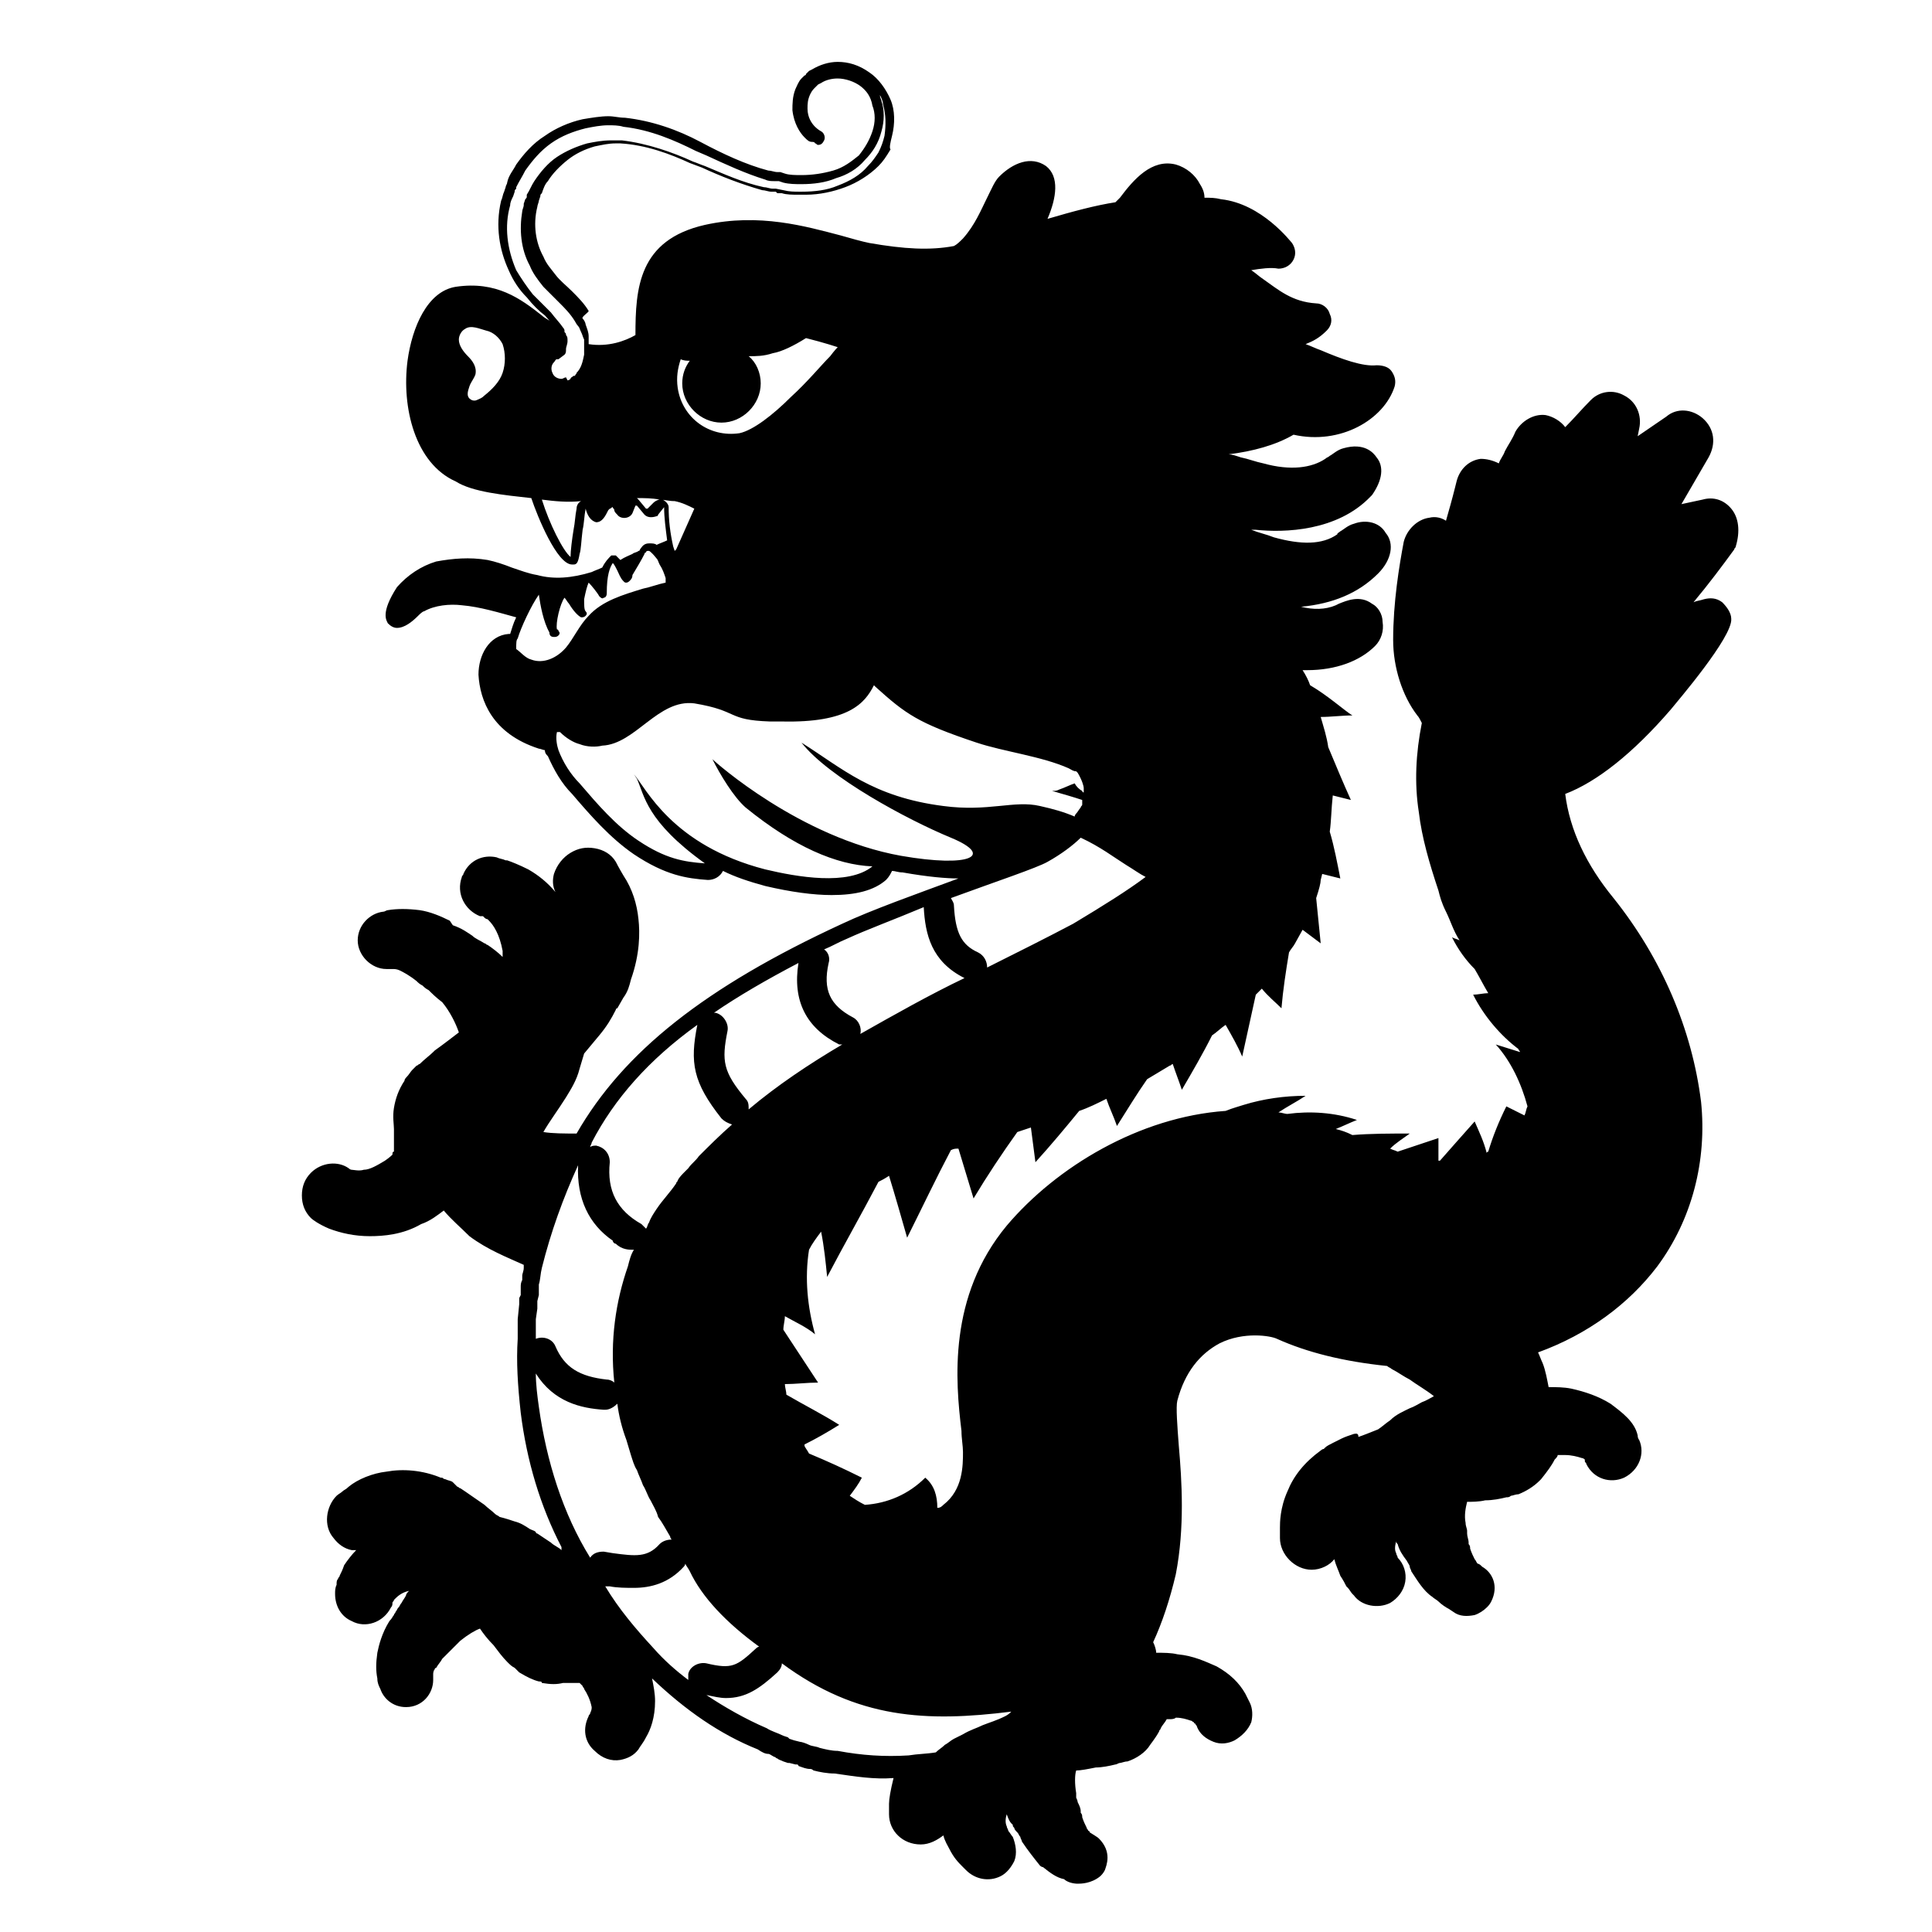 <svg width="128" height="128" xmlns="http://www.w3.org/2000/svg">
  <path d="M114.7,33.7c-0.5-0.6-1.2-0.8-1.9-0.6l-1.4,0.3l1.8-3.1c0.5-0.9,0.4-1.9-0.4-2.6c-0.7-0.6-1.7-0.7-2.4-0.1l-1.9,1.3l0.1-0.5 c0.2-0.9-0.2-1.8-1-2.2c-0.7-0.4-1.6-0.3-2.2,0.3c-0.6,0.6-1.1,1.2-1.7,1.8c-0.3-0.4-0.8-0.7-1.3-0.8c-0.8-0.1-1.6,0.4-2,1.1 c-0.2,0.5-0.5,0.9-0.7,1.3c-0.1,0.3-0.3,0.5-0.4,0.8c-0.4-0.2-0.8-0.3-1.2-0.3c-0.8,0.1-1.4,0.7-1.6,1.5l-0.1,0.4 c-0.2,0.8-0.4,1.5-0.6,2.2c-0.3-0.2-0.7-0.3-1.1-0.2c-0.8,0.1-1.5,0.8-1.7,1.6c-0.3,1.6-0.7,4-0.7,6.5c0,1.8,0.6,3.7,1.6,5 c0.1,0.1,0.2,0.3,0.3,0.5c-0.4,2-0.5,4-0.2,5.9c0.2,1.7,0.7,3.4,1.3,5.2c0.1,0.4,0.2,0.8,0.5,1.4c0.3,0.6,0.5,1.3,0.9,1.9 c-0.2-0.1-0.3-0.1-0.5-0.2c0.4,0.8,0.9,1.5,1.5,2.1c0.3,0.5,0.6,1.1,0.9,1.6c-0.3,0-0.7,0.1-1,0.1c0.7,1.4,1.8,2.7,3,3.6 c0,0.1,0.1,0.1,0.1,0.2l-1.6-0.5c1,1.1,1.7,2.6,2.1,4.1c-0.1,0.2-0.1,0.4-0.2,0.6c-0.4-0.2-0.8-0.4-1.2-0.6c-0.5,1-0.9,2-1.2,3 c0,0-0.1,0-0.1,0.1c-0.2-0.8-0.5-1.4-0.8-2.1c-0.8,0.9-1.6,1.8-2.3,2.6c0,0,0,0-0.1,0c0-0.5,0-1,0-1.5c-0.9,0.3-1.8,0.6-2.7,0.9 c-0.2-0.1-0.3-0.1-0.5-0.2c0.4-0.4,0.9-0.7,1.3-1c-1.3,0-2.6,0-3.8,0.1c-0.4-0.2-0.7-0.3-1.1-0.4c0.5-0.2,0.9-0.4,1.4-0.6 c-1.5-0.5-3.1-0.6-4.6-0.4c-0.2,0-0.4-0.1-0.6-0.1c0.6-0.4,1.2-0.7,1.8-1.1c-1.4,0-2.8,0.2-4.1,0.6c-0.3,0.1-0.7,0.2-1.2,0.4 C75.5,74,70,77.3,66.7,81.2c-3.9,4.7-3.4,10.3-3,13.6c0,0.5,0.1,1,0.1,1.4c0,0.9,0,2.5-1.3,3.5c-0.1,0.1-0.2,0.2-0.4,0.2 c0-0.8-0.2-1.5-0.8-2c-1.1,1.1-2.5,1.7-4,1.8c-0.4-0.2-0.7-0.4-1-0.6c0.3-0.4,0.6-0.8,0.8-1.2c-1.2-0.6-2.3-1.1-3.5-1.6 c-0.1-0.2-0.2-0.3-0.3-0.5c0,0,0,0,0-0.1c0.8-0.4,1.5-0.8,2.3-1.3c-1.1-0.7-2.3-1.3-3.5-2c0-0.2-0.1-0.5-0.1-0.7 c0.7,0,1.5-0.1,2.2-0.1c-0.8-1.2-1.5-2.3-2.3-3.5c0-0.3,0.1-0.6,0.1-0.9c0.7,0.4,1.4,0.7,2,1.2c-0.5-1.8-0.7-3.7-0.4-5.6 c0.2-0.4,0.5-0.8,0.8-1.2c0.2,1,0.3,2,0.4,3c1.1-2.1,2.3-4.2,3.4-6.3c0.2-0.1,0.4-0.2,0.7-0.4c0.4,1.3,0.8,2.7,1.2,4.1 c1-2,1.9-3.9,2.9-5.8c0.2-0.1,0.3-0.1,0.5-0.1l1,3.3c0.9-1.5,1.9-3,2.9-4.4c0.3-0.1,0.6-0.2,0.9-0.3l0.3,2.3c1-1.1,2-2.3,2.9-3.4 c0.6-0.2,1.2-0.5,1.8-0.8c0.2,0.6,0.5,1.2,0.7,1.8c0.7-1.1,1.3-2.1,2-3.1c0.5-0.3,1-0.6,1.5-0.9c0.1,0,0.1-0.1,0.2-0.1 c0.2,0.6,0.4,1.1,0.6,1.7c0.7-1.2,1.4-2.4,2-3.6c0.3-0.2,0.6-0.5,0.9-0.7c0.4,0.7,0.8,1.4,1.1,2.1c0.3-1.4,0.6-2.7,0.9-4.1 c0.1-0.1,0.3-0.3,0.4-0.4c0.4,0.5,0.9,0.9,1.3,1.3c0.1-1.2,0.3-2.5,0.5-3.7c0.1-0.2,0.3-0.4,0.4-0.6l0.5-0.9 c0.4,0.3,0.8,0.6,1.2,0.9c-0.1-1-0.2-2-0.3-3c0.2-0.6,0.3-1,0.3-1.2l0.1-0.4c0.4,0.1,0.8,0.2,1.2,0.3c-0.2-1-0.4-2.1-0.7-3.1 c0.1-0.7,0.1-1.5,0.2-2.4c0.4,0.1,0.8,0.2,1.2,0.3c-0.5-1.1-1-2.3-1.5-3.5c-0.1-0.7-0.3-1.3-0.5-2c0.7,0,1.4-0.1,2.1-0.1 c-0.5-0.3-1.6-1.3-2.8-2c-0.1-0.3-0.3-0.7-0.5-1c0.1,0,0.2,0,0.3,0c1.9,0,3.5-0.6,4.5-1.6c0.4-0.4,0.6-1,0.5-1.6 c0-0.5-0.3-1-0.7-1.2c-0.8-0.6-1.7-0.2-2.2,0l-0.2,0.1c-0.7,0.3-1.5,0.3-2.3,0.1c2.1-0.2,3.8-0.9,5.1-2.2c0.9-0.9,1.1-2,0.5-2.7 c-0.4-0.7-1.3-0.9-2.1-0.6c-0.4,0.1-0.7,0.4-0.9,0.5c-0.1,0.1-0.2,0.1-0.2,0.2c-1,0.7-2.4,0.7-4.2,0.2c-0.5-0.2-1-0.3-1.5-0.5h0.3 c1.9,0.2,5.4,0.1,7.6-2.2l0.1-0.1c0.7-1,0.8-1.9,0.3-2.5c-0.2-0.3-0.8-1-2.2-0.6c-0.4,0.1-0.7,0.4-0.9,0.5c-0.1,0.1-0.2,0.1-0.3,0.2 c-0.9,0.6-2.3,0.8-4.1,0.3c-0.5-0.1-1-0.3-1.5-0.4c-0.3-0.1-0.6-0.2-0.8-0.2c1.6-0.2,3.1-0.6,4.3-1.3c3.1,0.7,6-1,6.7-3.2 c0.1-0.4,0-0.7-0.2-1c-0.2-0.3-0.6-0.4-1-0.4c-0.9,0.1-2.3-0.4-3.7-1c-0.3-0.1-0.7-0.3-1-0.4c0.5-0.2,0.9-0.4,1.4-0.9 c0.3-0.3,0.4-0.7,0.2-1.1c-0.1-0.4-0.5-0.7-0.9-0.7c-1.6-0.1-2.5-0.9-3.5-1.6c-0.3-0.2-0.5-0.4-0.8-0.6c0.6-0.1,1.3-0.2,1.8-0.1 c0.4,0,0.8-0.2,1-0.6c0.2-0.4,0.1-0.8-0.1-1.1c-0.1-0.1-2-2.6-4.7-2.9c-0.4-0.1-0.7-0.1-1.1-0.1c0-0.3-0.1-0.6-0.3-0.9 c-0.3-0.6-0.9-1.1-1.6-1.3c-1.6-0.4-2.8,1-3.7,2.2L74,13.3c0,0,0,0-0.1,0.1c-1.3,0.2-2.8,0.6-4.5,1.1c0.6-1.4,0.8-2.8-0.1-3.5 c-1-0.7-2.2-0.2-3.1,0.7c-0.3,0.3-0.5,0.8-0.8,1.4c-0.4,0.8-0.8,1.8-1.6,2.7c-0.2,0.2-0.4,0.4-0.6,0.5c-1.6,0.3-3.3,0.2-5.6-0.2 c-0.5-0.1-1.2-0.3-1.9-0.5c-2.3-0.6-5.4-1.5-9-0.7c-4.4,1-4.6,4.2-4.6,7.3c-0.7,0.4-1.8,0.8-3.1,0.6c0-0.2,0-0.4,0-0.5 c0-0.3-0.1-0.5-0.2-0.8c0-0.1-0.1-0.3-0.2-0.4C38.5,21,39,20.7,39,20.6c-0.3-0.5-0.7-0.9-1.1-1.3c-0.4-0.4-0.8-0.7-1.1-1.1 c-0.3-0.4-0.6-0.7-0.8-1.2c-0.5-0.9-0.7-2.1-0.4-3.3c0-0.1,0.1-0.3,0.1-0.4l0.1-0.3c0-0.1,0-0.1,0.1-0.2c0.1-0.3,0.2-0.6,0.4-0.8 c0.3-0.5,0.8-1,1.3-1.4c0.5-0.4,1.1-0.7,1.8-0.9c0.5-0.1,0.9-0.2,1.4-0.2c0.1,0,0.2,0,0.3,0c1.7,0.1,3.3,0.7,4.6,1.3l0.8,0.3 c1.3,0.6,2.6,1.1,4,1.5c0.2,0,0.4,0.1,0.6,0.1h0.2h0.1l0.1,0.1h0.2h0.1c0.3,0.1,0.7,0.1,1.1,0.1h0.2h0.1h0.2c0.9,0,1.8-0.2,2.6-0.5 c0.8-0.3,1.6-0.8,2.2-1.4c0.3-0.3,0.5-0.6,0.8-1.1c-0.1-0.1,0-0.5,0.1-0.9c0.2-0.8,0.2-1.7-0.1-2.4c-0.3-0.7-0.8-1.4-1.4-1.8 c-0.7-0.5-1.4-0.7-2.1-0.7c-0.6,0-1.2,0.2-1.7,0.5l-0.2,0.1l-0.1,0.1l-0.1,0.1C53.4,5,53.3,5,53.3,5l-0.2,0.2 c-0.2,0.2-0.3,0.5-0.4,0.7c-0.2,0.5-0.2,1-0.2,1.4c0.1,0.9,0.5,1.5,0.8,1.8c0.2,0.2,0.3,0.3,0.5,0.3S54,9.5,54,9.5 c0.1,0,0.1,0.1,0.2,0.1c0.2,0,0.3-0.1,0.4-0.3c0.1-0.2,0-0.5-0.2-0.6c0,0-0.2-0.1-0.4-0.3c-0.2-0.2-0.5-0.6-0.5-1.2 c0-0.3,0-0.6,0.2-1C53.8,6,53.9,5.9,54,5.8l0.1-0.1l0.1-0.1l0.2-0.1c0.3-0.2,0.7-0.3,1.1-0.3c0.5,0,1.1,0.2,1.5,0.5s0.7,0.7,0.8,1.3 c0.2,0.5,0.2,1.1,0,1.7c-0.2,0.6-0.5,1.1-0.9,1.6c-0.5,0.4-1,0.8-1.7,1s-1.4,0.3-2.1,0.3c-0.4,0-0.8,0-1.1-0.1l-0.3-0.1h-0.1h-0.1 c-0.2,0-0.4-0.1-0.6-0.1c-1.5-0.4-3-1.1-4.5-1.9c-1.5-0.8-3.2-1.4-5-1.6c-0.4,0-0.7-0.1-1.1-0.1c-0.5,0-1.1,0.1-1.7,0.2 c-0.9,0.2-1.8,0.6-2.5,1.1c-0.8,0.5-1.4,1.2-1.9,1.9c-0.2,0.4-0.5,0.7-0.6,1.2c0,0.1-0.1,0.2-0.1,0.3l-0.1,0.3 c-0.1,0.2-0.1,0.4-0.2,0.6c-0.4,1.7-0.1,3.3,0.5,4.6c0.3,0.7,0.7,1.3,1.2,1.8c0.4,0.5,0.8,0.9,1.2,1.2c0.2,0.2,0.3,0.4,0.5,0.5 c-0.2-0.2-0.5-0.3-0.7-0.5c-1.4-1.1-3-2.3-5.7-1.9c-1.9,0.3-2.9,2.7-3.2,4.9c-0.4,3.1,0.5,6.8,3.2,8c1.1,0.7,3.2,0.9,5,1.1 c0.4,1.2,1.7,4.4,2.7,4.4c0,0,0,0,0.1,0c0.2,0,0.3-0.1,0.4-0.7c0.1-0.3,0.1-0.8,0.2-1.6c0.1-0.4,0.1-0.9,0.2-1.4 c0.1,0.4,0.3,0.8,0.7,0.9c0.4,0,0.6-0.4,0.8-0.8l0.1-0.1c0.1,0,0.1-0.1,0.2-0.1c0,0.1,0.1,0.1,0.1,0.2c0,0.1,0.1,0.2,0.2,0.3 c0.2,0.3,0.8,0.3,1-0.1l0.2-0.5c0,0,0,0,0.1,0l0.5,0.6c0.2,0.2,0.5,0.2,0.8,0.1c0,0,0.1,0,0.1-0.1l0.4-0.5c0,0.7,0.1,1.4,0.2,2.2 c-0.2,0.1-0.5,0.2-0.7,0.3C43.4,36,43.2,36,43,36c-0.4,0-0.5,0.3-0.6,0.4c0,0,0,0.1-0.1,0.1c-0.1,0.1-0.3,0.1-0.4,0.2 c-0.2,0.1-0.5,0.2-0.8,0.4c-0.1-0.1-0.2-0.2-0.3-0.3c-0.1,0-0.2,0-0.3,0c-0.2,0.2-0.4,0.4-0.6,0.8c-0.2,0.1-0.5,0.2-0.7,0.3 c-1.3,0.4-2.5,0.5-3.6,0.2c-0.6-0.1-1.1-0.3-1.7-0.5c-0.5-0.2-1.1-0.4-1.6-0.5c-1.2-0.2-2.3-0.1-3.4,0.1c-1,0.3-1.9,0.9-2.6,1.7 c-1.1,1.7-0.7,2.2-0.6,2.4c0.2,0.2,0.4,0.3,0.6,0.3c0.5,0,1-0.4,1.4-0.8c0.1-0.1,0.3-0.3,0.4-0.3c0.7-0.4,1.7-0.5,2.5-0.4 c1.2,0.1,2.5,0.5,3.6,0.8c-0.2,0.4-0.3,0.8-0.4,1.1h-0.1c-1.3,0.1-2,1.4-2,2.7c0.1,1.7,0.9,3.9,4,4.9c0.1,0,0.3,0.1,0.4,0.1 c0,0.2,0.1,0.3,0.2,0.4c0.4,0.9,0.9,1.8,1.6,2.5c1.2,1.4,2.5,2.9,4.1,4c2.1,1.4,3.5,1.6,4.9,1.7c0.4,0,0.8-0.2,1-0.6 c0.8,0.4,1.7,0.7,2.8,1c1.7,0.4,3.2,0.6,4.4,0.6c1.6,0,2.8-0.3,3.6-1c0.2-0.2,0.3-0.4,0.4-0.6c0.2,0,0.4,0.1,0.7,0.1 c1.7,0.3,2.9,0.4,3.7,0.4c-2.7,1-5.8,2.1-7.7,3c-9.1,4.2-14.5,8.5-17.6,13.9c-0.8,0-1.6,0-2.2-0.1c0.4-0.7,1-1.5,1.5-2.3 c0.3-0.5,0.7-1.1,0.9-1.9c0.1-0.3,0.2-0.7,0.3-1l1-1.2c0.5-0.6,0.8-1.1,1.1-1.7c0,0,0-0.1,0.1-0.1l0.4-0.7c0.3-0.4,0.4-0.8,0.5-1.2 c0.6-1.7,0.6-3.1,0.5-4c-0.1-1-0.4-2-1-2.9c-0.3-0.5-0.5-0.9-0.5-0.9c-0.3-0.5-0.8-0.8-1.4-0.9c-0.6-0.1-1.1,0-1.6,0.3 s-0.9,0.8-1.1,1.4c-0.1,0.4-0.1,0.8,0.1,1.2c-0.5-0.6-1.1-1.1-1.8-1.5c-0.6-0.3-1.1-0.5-1.4-0.6h-0.1c-0.2-0.1-0.4-0.1-0.6-0.2 c-0.9-0.2-1.8,0.2-2.2,1.1c0,0.1-0.1,0.1-0.1,0.2c-0.4,1.1,0.2,2.2,1.2,2.6c0.1,0,0.1,0,0.2,0l0.1,0.1c0.1,0.1,0.2,0.1,0.2,0.1 l0.1,0.1c0.3,0.3,0.7,0.9,0.9,2c0,0.1,0,0.3,0,0.4c-0.3-0.3-0.7-0.6-1-0.8c-0.1,0-0.1-0.1-0.2-0.1c-0.3-0.2-0.6-0.3-0.8-0.5 c-0.3-0.2-0.7-0.5-1.3-0.7L29.8,61c-0.6-0.3-1.3-0.6-2-0.7c-0.8-0.1-1.5-0.1-2.1,0c-0.1,0-0.2,0.1-0.3,0.1c-0.9,0.1-1.7,0.9-1.7,1.9 s0.9,1.9,1.9,1.9h0.5c0,0,0.2,0,0.4,0.1s0.6,0.3,1.1,0.7c0.1,0.1,0.2,0.2,0.4,0.3c0.1,0.1,0.2,0.2,0.4,0.3c0.2,0.2,0.5,0.5,0.9,0.8 c0.5,0.6,0.9,1.4,1.1,2c-0.4,0.3-0.9,0.7-1.6,1.2l-0.1,0.1c-0.2,0.2-0.6,0.5-0.9,0.8c-0.1,0-0.1,0.1-0.2,0.1l-0.3,0.3 c-0.1,0.1-0.2,0.3-0.4,0.5c0,0-0.1,0.1-0.1,0.2c-0.4,0.6-0.6,1.2-0.7,1.8c-0.1,0.6,0,1.1,0,1.4c0,0.1,0,0.2,0,0.4v1.1 c-0.1,0-0.1,0.1-0.1,0.2c0,0-0.2,0.2-0.5,0.4c-0.5,0.3-1,0.6-1.4,0.6c-0.3,0.1-0.7,0-0.8,0c-0.1,0-0.2-0.1-0.2-0.1 c-0.7-0.5-1.8-0.4-2.5,0.3c-0.4,0.4-0.6,0.9-0.6,1.5c0,0.6,0.2,1.1,0.6,1.5c0.1,0.1,0.5,0.4,1.2,0.7c0.8,0.3,1.7,0.5,2.7,0.5 c0.9,0,2.2-0.1,3.4-0.8c0.6-0.2,1.1-0.6,1.5-0.9c0.5,0.6,1.1,1.1,1.7,1.7c1.2,0.9,2.5,1.4,3.6,1.9c0,0.1,0,0.1,0,0.2 c0,0.2-0.1,0.4-0.1,0.5c0,0.1,0,0.2,0,0.3c-0.1,0.2-0.1,0.3-0.1,0.5v0.5L34.4,86c0,0.1,0,0.2,0,0.4l-0.1,1c0,0.1,0,0.1,0,0.2v1.1 c-0.1,1.5,0,3.1,0.2,4.9c0.4,3.2,1.3,6.2,2.7,8.9c0,0.1,0,0.1,0,0.2c-0.2-0.2-0.5-0.3-0.7-0.5c-0.3-0.2-0.6-0.4-0.9-0.6 c0,0-0.1,0-0.1-0.1c-0.1-0.1-0.2-0.1-0.4-0.2c-0.3-0.2-0.6-0.4-1-0.5c-0.3-0.1-0.6-0.2-1-0.3c-0.1-0.1-0.2-0.1-0.3-0.2 c-0.2-0.2-0.5-0.4-0.7-0.6l-1.3-0.9l-0.3-0.2c-0.1,0-0.1-0.1-0.2-0.1L30,98.2c-0.1-0.1-0.3-0.1-0.5-0.2c-0.1,0-0.2-0.1-0.2-0.1h-0.1 c-1.2-0.5-2.5-0.6-3.6-0.4c-0.9,0.1-1.9,0.5-2.5,1c-0.2,0.2-0.3,0.2-0.4,0.3c-0.1,0.1-0.3,0.2-0.4,0.3c-0.7,0.7-0.9,2-0.2,2.8 c0.3,0.4,0.7,0.7,1.2,0.8c0.1,0,0.2,0,0.3,0c-0.3,0.3-0.6,0.7-0.8,1c-0.1,0.3-0.2,0.5-0.3,0.7c0,0.1-0.1,0.1-0.1,0.2 c-0.1,0.1-0.1,0.2-0.1,0.4c-0.1,0.2-0.1,0.4-0.1,0.6c0,0.8,0.4,1.5,1.1,1.8c0.9,0.5,2.1,0.1,2.6-0.9c0.1-0.1,0.1-0.2,0.1-0.3 c0-0.1,0.1-0.1,0.1-0.2l0.1-0.1c0.1-0.1,0.4-0.4,0.9-0.5c-0.1,0.1-0.2,0.2-0.2,0.3c-0.1,0.2-0.2,0.3-0.3,0.5 c-0.1,0.1-0.1,0.2-0.2,0.3c-0.1,0.1-0.1,0.2-0.2,0.3c0,0.1-0.1,0.1-0.1,0.2c-0.1,0.1-0.1,0.2-0.3,0.4c-0.5,0.8-0.7,1.6-0.8,2.1 c-0.1,0.7-0.1,1.2,0,1.7c0,0.3,0.1,0.5,0.2,0.7c0.2,0.6,0.8,1.2,1.7,1.2c1.1,0,1.8-0.9,1.8-1.8v-0.4c0,0,0-0.2,0.1-0.3 c0,0,0-0.1,0.1-0.1c0.1-0.2,0.3-0.4,0.4-0.6l1.2-1.2c0.5-0.4,1-0.7,1.3-0.8c0.2,0.3,0.5,0.7,0.9,1.1c0.3,0.4,0.6,0.8,0.9,1.1 c0.2,0.2,0.3,0.3,0.5,0.4l0.1,0.1c0.1,0.1,0.1,0.1,0.2,0.2c0.5,0.3,0.9,0.5,1.3,0.6c0.1,0,0.2,0,0.2,0.1c0.6,0.1,1,0.1,1.4,0 c0.1,0,0.2,0,0.3,0h0.8c0.1,0.1,0.1,0.1,0.2,0.2c0,0.1,0.1,0.1,0.1,0.2c0.2,0.3,0.4,0.7,0.5,1.2c0,0.1,0,0.2-0.1,0.4 c0,0.1-0.1,0.1-0.1,0.2c-0.4,0.8-0.3,1.7,0.4,2.3c0.5,0.5,1.1,0.7,1.7,0.6c0.5-0.1,0.9-0.3,1.2-0.7c0.1-0.2,0.3-0.4,0.5-0.8 c0.3-0.5,0.6-1.3,0.6-2.4c0-0.5-0.1-1-0.2-1.5c2.2,2.1,4.5,3.7,7,4.7c0.3,0.2,0.5,0.3,0.7,0.3c0.1,0,0.2,0.1,0.4,0.2 c0.1,0,0.1,0.1,0.2,0.1c0.1,0.1,0.2,0.1,0.4,0.2l0.3,0.1h0.1l0.4,0.1h0.1c0,0,0.1,0,0.1,0.1c0.3,0.1,0.5,0.2,0.8,0.2 c0.1,0,0.2,0.1,0.2,0.1c0.4,0.1,0.9,0.2,1.4,0.2c1.4,0.2,2.6,0.4,3.9,0.3c-0.2,0.8-0.3,1.4-0.3,1.7v0.7c0,1.1,0.9,2,2.1,2 c0.6,0,1.1-0.3,1.5-0.6c0.1,0.4,0.3,0.7,0.4,0.9c0.3,0.6,0.6,0.9,0.9,1.2l0.2,0.2c0.6,0.6,1.5,0.8,2.3,0.4c0.4-0.2,0.7-0.6,0.9-1 c0.2-0.5,0.1-1.1-0.1-1.6c-0.1-0.1-0.2-0.3-0.3-0.4c0-0.1-0.1-0.2-0.1-0.3c-0.1-0.2-0.1-0.5,0-0.8c0.1,0.3,0.2,0.5,0.3,0.6l0.1,0.1 c0,0.1,0,0.1,0.1,0.2c0,0.1,0.1,0.2,0.2,0.3c0.1,0.1,0.1,0.2,0.2,0.3c0,0.1,0.1,0.2,0.1,0.3c0.4,0.6,0.8,1.1,1.2,1.6 c0,0,0.1,0.1,0.2,0.1c0.5,0.4,0.9,0.7,1.4,0.8c0.2,0.2,0.6,0.3,0.9,0.3c0.2,0,0.9,0,1.5-0.5c0.1-0.1,0.2-0.2,0.3-0.4 c0.1-0.3,0.5-1.2-0.4-2.1c-0.1-0.1-0.3-0.2-0.6-0.4c0,0,0-0.1-0.1-0.1c0-0.1-0.1-0.1-0.1-0.2c-0.1-0.2-0.2-0.4-0.3-0.7 c0-0.1,0-0.2-0.1-0.3V120c0-0.2-0.1-0.4-0.2-0.6c0-0.1-0.1-0.3-0.1-0.3c0-0.1,0-0.2,0-0.3c-0.1-0.6-0.1-1.2,0-1.5 c0.3,0,0.8-0.1,1.3-0.2c0.4,0,0.9-0.1,1.3-0.2c0.1,0,0.2-0.1,0.3-0.1c0.1,0,0.3-0.1,0.5-0.1c0.6-0.2,1.2-0.6,1.5-1.1 c0.3-0.4,0.5-0.7,0.6-0.9c0-0.1,0.1-0.1,0.1-0.2c0.1-0.2,0.3-0.4,0.4-0.6c0.1,0,0.1,0,0.2,0c0.1,0,0.3,0,0.4-0.1 c0.4,0,0.7,0.1,1,0.2c0.1,0,0.1,0.1,0.2,0.1c0,0,0,0.1,0.1,0.1c0,0.1,0.1,0.1,0.1,0.2c0.2,0.5,0.6,0.8,1.1,1s1,0.1,1.4-0.1 c0.5-0.3,0.9-0.7,1.1-1.2c0.1-0.4,0.1-0.9-0.1-1.3l-0.3-0.6c-0.4-0.7-1-1.3-1.9-1.8c-0.7-0.3-1.5-0.7-2.6-0.8 c-0.4-0.1-0.9-0.1-1.4-0.1c0-0.2-0.1-0.5-0.2-0.7c0.6-1.3,1.1-2.8,1.5-4.5c0.6-3.1,0.4-6.2,0.2-8.5c-0.1-1.3-0.2-2.6-0.1-3 c0.5-1.9,1.5-3.1,2.8-3.8c1.6-0.8,3.4-0.5,3.8-0.3c2,0.9,4.4,1.5,7.3,1.8c0.1,0.1,0.2,0.1,0.3,0.2c0.4,0.2,0.8,0.5,1.2,0.7 c0.4,0.3,1.1,0.7,1.6,1.1c-0.2,0.1-0.5,0.3-0.8,0.4c-0.2,0.1-0.5,0.3-0.8,0.4c-0.4,0.2-0.9,0.4-1.3,0.8c-0.3,0.2-0.5,0.4-0.8,0.6 c-0.5,0.2-1,0.4-1.3,0.5c0-0.3-0.2-0.2-0.3-0.2c-0.3,0.1-0.6,0.2-0.8,0.3l-0.6,0.3c-0.2,0.1-0.4,0.2-0.5,0.3L87.7,96 c-0.1,0-0.2,0.1-0.2,0.1c-1.1,0.8-1.8,1.7-2.2,2.7c-0.5,1.1-0.5,2.1-0.5,2.4v0.7c0,1.1,1,2.1,2.1,2.1c0.6,0,1.2-0.3,1.5-0.7 c0.1,0.4,0.3,0.8,0.4,1.1c0.2,0.3,0.3,0.5,0.4,0.7l0.1,0.1c0.1,0.1,0.2,0.3,0.3,0.4l0.1,0.1c0.5,0.7,1.6,0.9,2.4,0.5 c0.5-0.3,0.9-0.8,1-1.4c0.1-0.6-0.1-1.2-0.5-1.6c0-0.1-0.1-0.2-0.1-0.3c-0.1-0.2-0.1-0.4,0-0.8c0,0.1,0,0.1,0.1,0.2 c0.1,0.4,0.3,0.7,0.6,1.1c0.1,0.2,0.2,0.3,0.2,0.4s0.1,0.2,0.1,0.3c0.4,0.6,0.8,1.3,1.4,1.7c0.1,0.1,0.3,0.2,0.4,0.3 c0.2,0.2,0.5,0.4,0.7,0.5l0.3,0.2c0.4,0.3,0.9,0.3,1.4,0.2c0.3-0.1,0.6-0.3,0.8-0.5c0.1-0.1,0.2-0.2,0.3-0.4c0.5-1,0.1-1.9-0.6-2.3 c-0.1-0.1-0.2-0.2-0.3-0.2c-0.1-0.1-0.1-0.2-0.2-0.3c-0.1-0.2-0.2-0.4-0.3-0.7c0-0.1,0-0.2-0.1-0.3v-0.1c0-0.2-0.1-0.4-0.1-0.6 c0-0.1,0-0.1,0-0.2c0-0.1-0.1-0.3-0.1-0.5c-0.1-0.5,0-1,0.1-1.4c0.3,0,0.8,0,1.2-0.1c0.5,0,1-0.1,1.4-0.2c0.1,0,0.2,0,0.3-0.1 c0.1,0,0.3-0.1,0.5-0.1c0.5-0.2,1-0.5,1.4-0.9l0.1-0.1c0.4-0.5,0.7-0.9,0.9-1.3c0.1-0.1,0.2-0.2,0.2-0.3h0.1c0.1,0,0.3,0,0.4,0 c0.4,0,0.8,0.1,1.1,0.2c0.1,0,0.2,0.1,0.2,0.1s0,0,0,0.1c0,0.1,0.1,0.1,0.1,0.2c0.5,1,1.6,1.3,2.5,0.9c1-0.5,1.4-1.6,1-2.5 c0,0-0.1-0.1-0.1-0.3c-0.2-0.9-1-1.5-1.8-2.1c-0.8-0.5-1.7-0.8-2.6-1c-0.5-0.1-1-0.1-1.5-0.1c-0.1-0.5-0.2-1.1-0.4-1.6 c-0.1-0.2-0.2-0.5-0.3-0.7c3.3-1.2,6-3.2,7.9-5.7c2.3-3.1,3.3-7,2.9-10.9c-0.6-4.8-2.6-9.5-5.8-13.5c-1.8-2.2-2.9-4.5-3.2-6.9 c2.1-0.8,4.5-2.7,7-5.6c0.4-0.5,4.1-4.8,4-6c0-0.4-0.3-0.8-0.6-1.1c-0.4-0.3-0.8-0.3-1.2-0.2c-0.3,0.1-0.5,0.1-0.7,0.2 c1-1.2,1.9-2.4,2.7-3.5c0-0.1,0.1-0.1,0.1-0.2C115.3,35.2,115.2,34.3,114.7,33.7z M33.3,24.7c-0.2,0.6-0.7,1.1-1.2,1.5 c-0.2,0.2-0.3,0.2-0.5,0.3c-0.2,0.1-0.4,0-0.5-0.1c-0.2-0.2-0.1-0.5,0-0.8c0.1-0.3,0.3-0.5,0.4-0.8c0.1-0.5-0.2-0.9-0.5-1.2 c-0.3-0.3-0.6-0.7-0.6-1.1c0-0.3,0.2-0.6,0.4-0.7c0.4-0.3,1,0,1.4,0.1c0.5,0.1,0.9,0.5,1.1,0.9C33.5,23.4,33.5,24.1,33.3,24.7z M38.2,33.7c-0.1,0.5-0.1,0.9-0.2,1.4c-0.1,0.6-0.2,1.4-0.2,1.8c-0.5-0.4-1.4-2.2-1.9-3.8c0.8,0.1,1.7,0.2,2.6,0.1 C38.3,33.3,38.2,33.5,38.2,33.7z M38.7,22.7c0,0.3,0,0.5,0,0.8c-0.1,0.5-0.2,0.9-0.5,1.2c0,0.1-0.1,0.1-0.1,0.2H38 c-0.1,0.1-0.2,0.1-0.2,0.2c-0.1,0.1-0.2,0.1-0.2,0.1L37.5,25c-0.1,0-0.2,0.1-0.3,0.1c-0.2,0-0.5-0.1-0.6-0.4 c-0.1-0.2-0.1-0.5,0.1-0.7c0.1-0.1,0.1-0.2,0.2-0.2H37l0.4-0.3c0.1-0.1,0.1-0.2,0.1-0.4c0-0.1,0.1-0.3,0.1-0.5c0-0.2,0-0.3-0.1-0.4 c0-0.1,0-0.1-0.1-0.2v-0.1c0,0,0-0.1-0.1-0.2c-0.2-0.3-0.5-0.6-0.8-1c-0.1-0.1-0.2-0.2-0.4-0.4c-0.2-0.2-0.5-0.5-0.8-0.8 c-0.4-0.5-0.8-1.1-1.1-1.6c-0.6-1.4-0.8-2.9-0.4-4.3c0-0.2,0.1-0.4,0.2-0.6l0.1-0.3c0-0.1,0-0.1,0.1-0.2v-0.1 c0.2-0.4,0.4-0.7,0.6-1.1c0.5-0.7,1-1.3,1.7-1.8s1.5-0.8,2.3-1c0.5-0.1,1-0.2,1.5-0.2c0.3,0,0.7,0,1,0.1c1.8,0.2,3.4,0.9,4.8,1.6 l0.7,0.3c1.3,0.6,2.6,1.2,3.9,1.6c0.2,0.1,0.4,0.1,0.6,0.1h0.2h0.1l0.3,0.1c0.4,0.1,0.8,0.1,1.2,0.1c0.8,0,1.6-0.1,2.3-0.4 c0.7-0.2,1.4-0.6,1.9-1.2c0.5-0.5,0.9-1.1,1.1-1.9c0.2-0.7,0.2-1.4,0-2c0-0.1-0.1-0.2-0.1-0.4c0.1,0.2,0.2,0.4,0.2,0.6 c0.2,0.7,0.2,1.4,0.1,2.1c-0.1,0.4-0.2,0.7-0.4,1.1c-0.2,0.3-0.4,0.6-0.7,0.9c-0.5,0.6-1.2,1-2,1.3c-0.7,0.3-1.5,0.4-2.4,0.4H53 c-0.4,0-0.7,0-1.1-0.1l-0.5-0.1h-0.2c-0.2,0-0.4-0.1-0.6-0.1c-1.4-0.3-2.7-0.9-3.9-1.4c-0.3-0.1-0.5-0.2-0.8-0.3 c-1.3-0.6-3-1.2-4.7-1.4c-0.2,0-0.5,0-0.7,0c-0.6,0-1.1,0.1-1.6,0.2c-0.7,0.2-1.4,0.5-2,0.9c-0.6,0.4-1.1,1-1.5,1.6 c-0.2,0.3-0.3,0.6-0.5,0.9V13c0,0.1,0,0.1-0.1,0.2l-0.1,0.3v0.1c0,0.1-0.1,0.3-0.1,0.4c-0.2,1.2-0.1,2.5,0.5,3.6 c0.2,0.5,0.5,0.9,0.9,1.4c0.2,0.2,0.5,0.5,0.7,0.7c0.1,0.1,0.3,0.3,0.4,0.4c0.3,0.3,0.7,0.7,1,1.2c0,0,0.1,0.2,0.2,0.3 c0.1,0.1,0.1,0.2,0.2,0.4c0.1,0.2,0.1,0.3,0.2,0.5C38.7,22.6,38.7,22.6,38.7,22.7z M45.1,23.8c0.2,0.1,0.4,0.1,0.6,0.1 c-0.3,0.4-0.5,0.9-0.5,1.5c0,1.4,1.2,2.6,2.6,2.6c1.4,0,2.6-1.2,2.6-2.6c0-0.7-0.3-1.4-0.8-1.8c0.5,0,1,0,1.6-0.2 c0.6-0.1,1.4-0.5,2.2-1c1.2,0.3,2.1,0.6,2.1,0.6s-0.2,0.2-0.5,0.6c-0.6,0.6-1.5,1.7-2.6,2.7c-1.2,1.2-2.5,2.2-3.4,2.4 c-2,0.3-3.8-1-4.1-3C44.8,25,44.9,24.4,45.1,23.8z M43.3,33.3l-0.4,0.4c-0.1,0-0.1,0-0.1,0l-0.5-0.6L42.2,33c0.5,0,1,0,1.5,0.1 C43.6,33.1,43.4,33.2,43.3,33.3z M43.9,33.1c0,0-0.1,0-0.2,0c0.3,0,0.6,0.1,1,0.1c0.5,0.1,0.9,0.3,1.3,0.5l-1.2,2.7 c-0.1,0.1-0.1,0.1-0.1,0.1l-0.1-0.3c-0.2-0.9-0.3-1.7-0.3-2.6C44.3,33.4,44.1,33.2,43.9,33.1z M35.2,43.7c-0.4-0.1-0.7-0.5-1-0.7 c0-0.4,0-0.6,0.1-0.7c0.2-0.7,0.9-2.2,1.4-2.9c0.1,0.7,0.3,1.8,0.7,2.5c0,0.2,0.1,0.3,0.3,0.3c0.1,0,0.2,0,0.3-0.1 c0.1-0.1,0.1-0.2,0-0.3c0,0,0-0.1-0.1-0.1c-0.1-0.4,0.2-1.7,0.5-2.1c0.1,0.1,0.2,0.3,0.3,0.4c0.3,0.5,0.6,0.8,0.8,0.9 c0.1,0,0.2,0,0.3-0.1c0.1-0.1,0.1-0.2,0-0.3c-0.1-0.1-0.1-0.4-0.1-0.8c0.1-0.5,0.2-0.9,0.3-1.1c0.2,0.2,0.6,0.7,0.7,0.9 c0.1,0.1,0.2,0.2,0.3,0.1c0.1,0,0.2-0.1,0.2-0.3c0-1.2,0.2-1.7,0.4-2c0.1,0.1,0.2,0.3,0.3,0.5c0.1,0.2,0.2,0.5,0.4,0.7 c0.1,0.1,0.1,0.1,0.2,0.1s0.2-0.1,0.2-0.1c0.1-0.1,0.2-0.2,0.2-0.4c0.3-0.5,0.6-1,0.8-1.4c0,0,0-0.1,0.1-0.1c0,0,0-0.1,0.1-0.1H43 c0,0,0.1,0,0.5,0.5c0.1,0.1,0.1,0.2,0.2,0.4c0.2,0.3,0.3,0.6,0.4,0.9c0,0.1,0,0.2,0,0.3c-0.5,0.1-1,0.3-1.5,0.4 c-1.3,0.4-2.7,0.8-3.6,1.8c-0.6,0.6-1,1.5-1.5,2.1C36.9,43.6,36,44,35.2,43.7z M59.7,56.7c-6.7-1.2-12.3-6.2-12.5-6.4 c0.5,1,1.4,2.5,2.2,3.2c3.2,2.6,6,3.8,8.4,3.9c-1.6,1.3-5,0.7-7.1,0.2c-6.2-1.6-7.9-5.4-8.7-6.3l0.2,0.3c0.5,1.1,0.6,2.8,4.5,5.6 c-1.4-0.1-2.6-0.3-4.4-1.5c-1.5-1-2.7-2.4-3.9-3.8c-0.6-0.6-1.1-1.4-1.4-2.2c-0.1-0.3-0.2-0.8-0.1-1.2c0.1,0,0.1,0,0.2,0 c0.4,0.4,0.9,0.7,1.3,0.8c0.5,0.2,1.1,0.2,1.5,0.1c2.2-0.1,3.7-3.1,6.1-2.8c3,0.5,2.1,1.1,5,1.2c0.2,0,0.5,0,0.8,0 c4.4,0.1,5.5-1.2,6.1-2.4l0.1,0.1c2,1.8,2.8,2.4,6.7,3.7c1.8,0.6,4.3,0.9,6.1,1.7c0.2,0.1,0.3,0.2,0.5,0.2l0.1,0.1 c0.3,0.5,0.4,0.9,0.4,1c0,0.1,0,0.2,0,0.3c0,0-0.1,0-0.1-0.1c-0.2-0.1-0.4-0.3-0.5-0.5c-0.3,0.1-0.7,0.3-1,0.4 c-0.2,0.1-0.3,0.1-0.5,0.1c0.7,0.2,1.4,0.4,2,0.6c0,0.1,0,0.2,0,0.2v0.1c0,0.1-0.1,0.1-0.1,0.2c-0.1,0.1-0.2,0.3-0.3,0.4 c0,0-0.1,0.1-0.1,0.2c-0.7-0.3-1.4-0.5-2.3-0.7c-1.7-0.4-3.4,0.4-6.4,0c-4.7-0.6-6.7-2.5-9.4-4.2c1.8,2.3,7,5.1,9.9,6.3 S64.3,57.5,59.7,56.7z M69.4,57.1c0.9-0.5,1.7-1.1,2.2-1.6c1.3,0.6,2.2,1.3,3,1.8c0.5,0.3,0.9,0.6,1.3,0.8c-1.2,0.9-2.8,1.9-4.8,3.1 c-1.7,0.9-3.7,1.9-5.7,2.9c0-0.4-0.2-0.8-0.6-1c-1.1-0.5-1.5-1.3-1.6-3.1c0-0.2-0.1-0.3-0.2-0.5C66,58.4,68.7,57.5,69.4,57.1z M56.1,62.2c1.3-0.6,3.2-1.3,5.1-2.1c0.1,1.8,0.5,3.6,2.7,4.7c-2.3,1.1-4.6,2.4-6.9,3.7c0.1-0.4-0.1-0.9-0.5-1.1 c-1.5-0.8-2-1.8-1.6-3.6c0.1-0.3,0-0.7-0.3-0.9C55.1,62.7,55.6,62.4,56.1,62.2z M52.9,63.8c-0.4,2.5,0.5,4.3,2.7,5.4 c0.1,0,0.1,0,0.2,0c-2.2,1.3-4.3,2.7-6.2,4.3c0-0.3,0-0.5-0.2-0.7c-1.5-1.8-1.6-2.5-1.2-4.5c0.1-0.5-0.3-1.1-0.8-1.2h-0.1 C48.9,66,50.8,64.9,52.9,63.8z M39.2,75.7c1.5-2.9,3.8-5.5,7-7.8c-0.5,2.5-0.3,3.8,1.6,6.2c0.2,0.2,0.4,0.3,0.7,0.4 c-0.8,0.7-1.5,1.4-2.2,2.1c-0.2,0.3-0.5,0.5-0.7,0.8c-0.1,0.1-0.1,0.1-0.2,0.2c-0.2,0.2-0.4,0.4-0.5,0.6c0,0.1-0.1,0.1-0.1,0.2 c-0.4,0.6-0.9,1.1-1.3,1.7c-0.2,0.3-0.4,0.6-0.5,0.9c-0.1,0.1-0.1,0.3-0.2,0.4c-0.1-0.1-0.2-0.2-0.3-0.3c-1.6-0.9-2.3-2.2-2.1-4.1 c0-0.6-0.4-1-0.9-1.1c-0.1,0-0.3,0-0.4,0.1C39.1,75.9,39.2,75.8,39.2,75.7z M44.5,102C44.5,102,44.5,101.9,44.5,102 C44.5,101.9,44.5,102,44.5,102C44.5,102,44.5,102,44.5,102z M35.5,88.6V88v-0.3v-0.3l0.1-0.7v-0.3v-0.2l0.1-0.4v-0.4v-0.3 c0.1-0.3,0.1-0.7,0.2-1.1c0.6-2.4,1.4-4.6,2.4-6.8c-0.1,2.2,0.7,3.9,2.3,5c0,0.1,0.1,0.2,0.2,0.2c0.4,0.4,0.9,0.4,1.1,0.4 c0,0,0,0,0.1,0c-0.2,0.3-0.3,0.7-0.4,1.1c-0.8,2.3-1.2,4.9-0.9,7.7c-0.1-0.1-0.3-0.2-0.5-0.2c-1.8-0.2-2.8-0.8-3.4-2.2 c-0.2-0.5-0.8-0.7-1.3-0.5V88.6z M39.1,103.2c-1.8-2.9-2.9-6.4-3.4-10c-0.1-0.7-0.2-1.5-0.2-2.2c1.2,1.9,3,2.3,4.5,2.4h0.1 c0.3,0,0.6-0.2,0.8-0.4c0.1,0.8,0.3,1.6,0.6,2.4c0.1,0.3,0.2,0.7,0.3,1c0.1,0.3,0.2,0.7,0.4,1c0.1,0.3,0.3,0.7,0.4,1 c0.2,0.3,0.3,0.7,0.5,1c0.2,0.4,0.4,0.7,0.5,1.1c0.3,0.4,0.5,0.8,0.8,1.3c0,0.1,0.1,0.2,0.1,0.2c-0.3,0-0.6,0.1-0.8,0.3 c-0.8,0.9-1.6,0.8-3.1,0.6l-0.6-0.1C39.6,102.8,39.3,102.9,39.1,103.2z M45.6,110.9c0,0.1,0,0.3,0,0.4c-0.8-0.6-1.6-1.3-2.3-2.1 c-1.2-1.3-2.3-2.6-3.2-4.1h0.3c0.5,0.1,1.1,0.1,1.6,0.1c1.1,0,2.3-0.3,3.3-1.4c0.1-0.1,0.1-0.2,0.1-0.2c0.1,0.2,0.2,0.3,0.3,0.5 c0.8,1.7,2.4,3.4,4.6,5c-0.1,0-0.2,0.1-0.2,0.1c-1.3,1.2-1.6,1.4-3.3,1C46.3,110.1,45.7,110.4,45.6,110.9z M66.6,113.7 C66.6,113.7,66.6,113.8,66.6,113.7c-0.6,0.3-1,0.4-1.5,0.6c-0.4,0.2-0.8,0.3-1.3,0.6c-0.2,0.1-0.4,0.2-0.6,0.3s-0.4,0.3-0.6,0.4 c-0.2,0.2-0.4,0.3-0.6,0.5c-0.6,0.1-1.2,0.1-1.8,0.2c-1.6,0.1-3.1,0-4.7-0.3c-0.4,0-0.8-0.1-1.2-0.2c-0.2-0.1-0.5-0.1-0.7-0.2 c-0.2-0.1-0.5-0.2-0.6-0.2l-0.4-0.1l-0.3-0.1l-0.1-0.1l-0.3-0.1c-0.4-0.2-0.8-0.3-1.1-0.5c-1.4-0.6-2.8-1.4-4-2.2 c0.5,0.1,0.9,0.2,1.3,0.2c1.3,0,2.2-0.6,3.4-1.7c0.2-0.2,0.3-0.4,0.3-0.6c5,3.7,9.6,3.9,15.2,3.2C66.9,113.5,66.8,113.6,66.6,113.7z "/>
</svg>